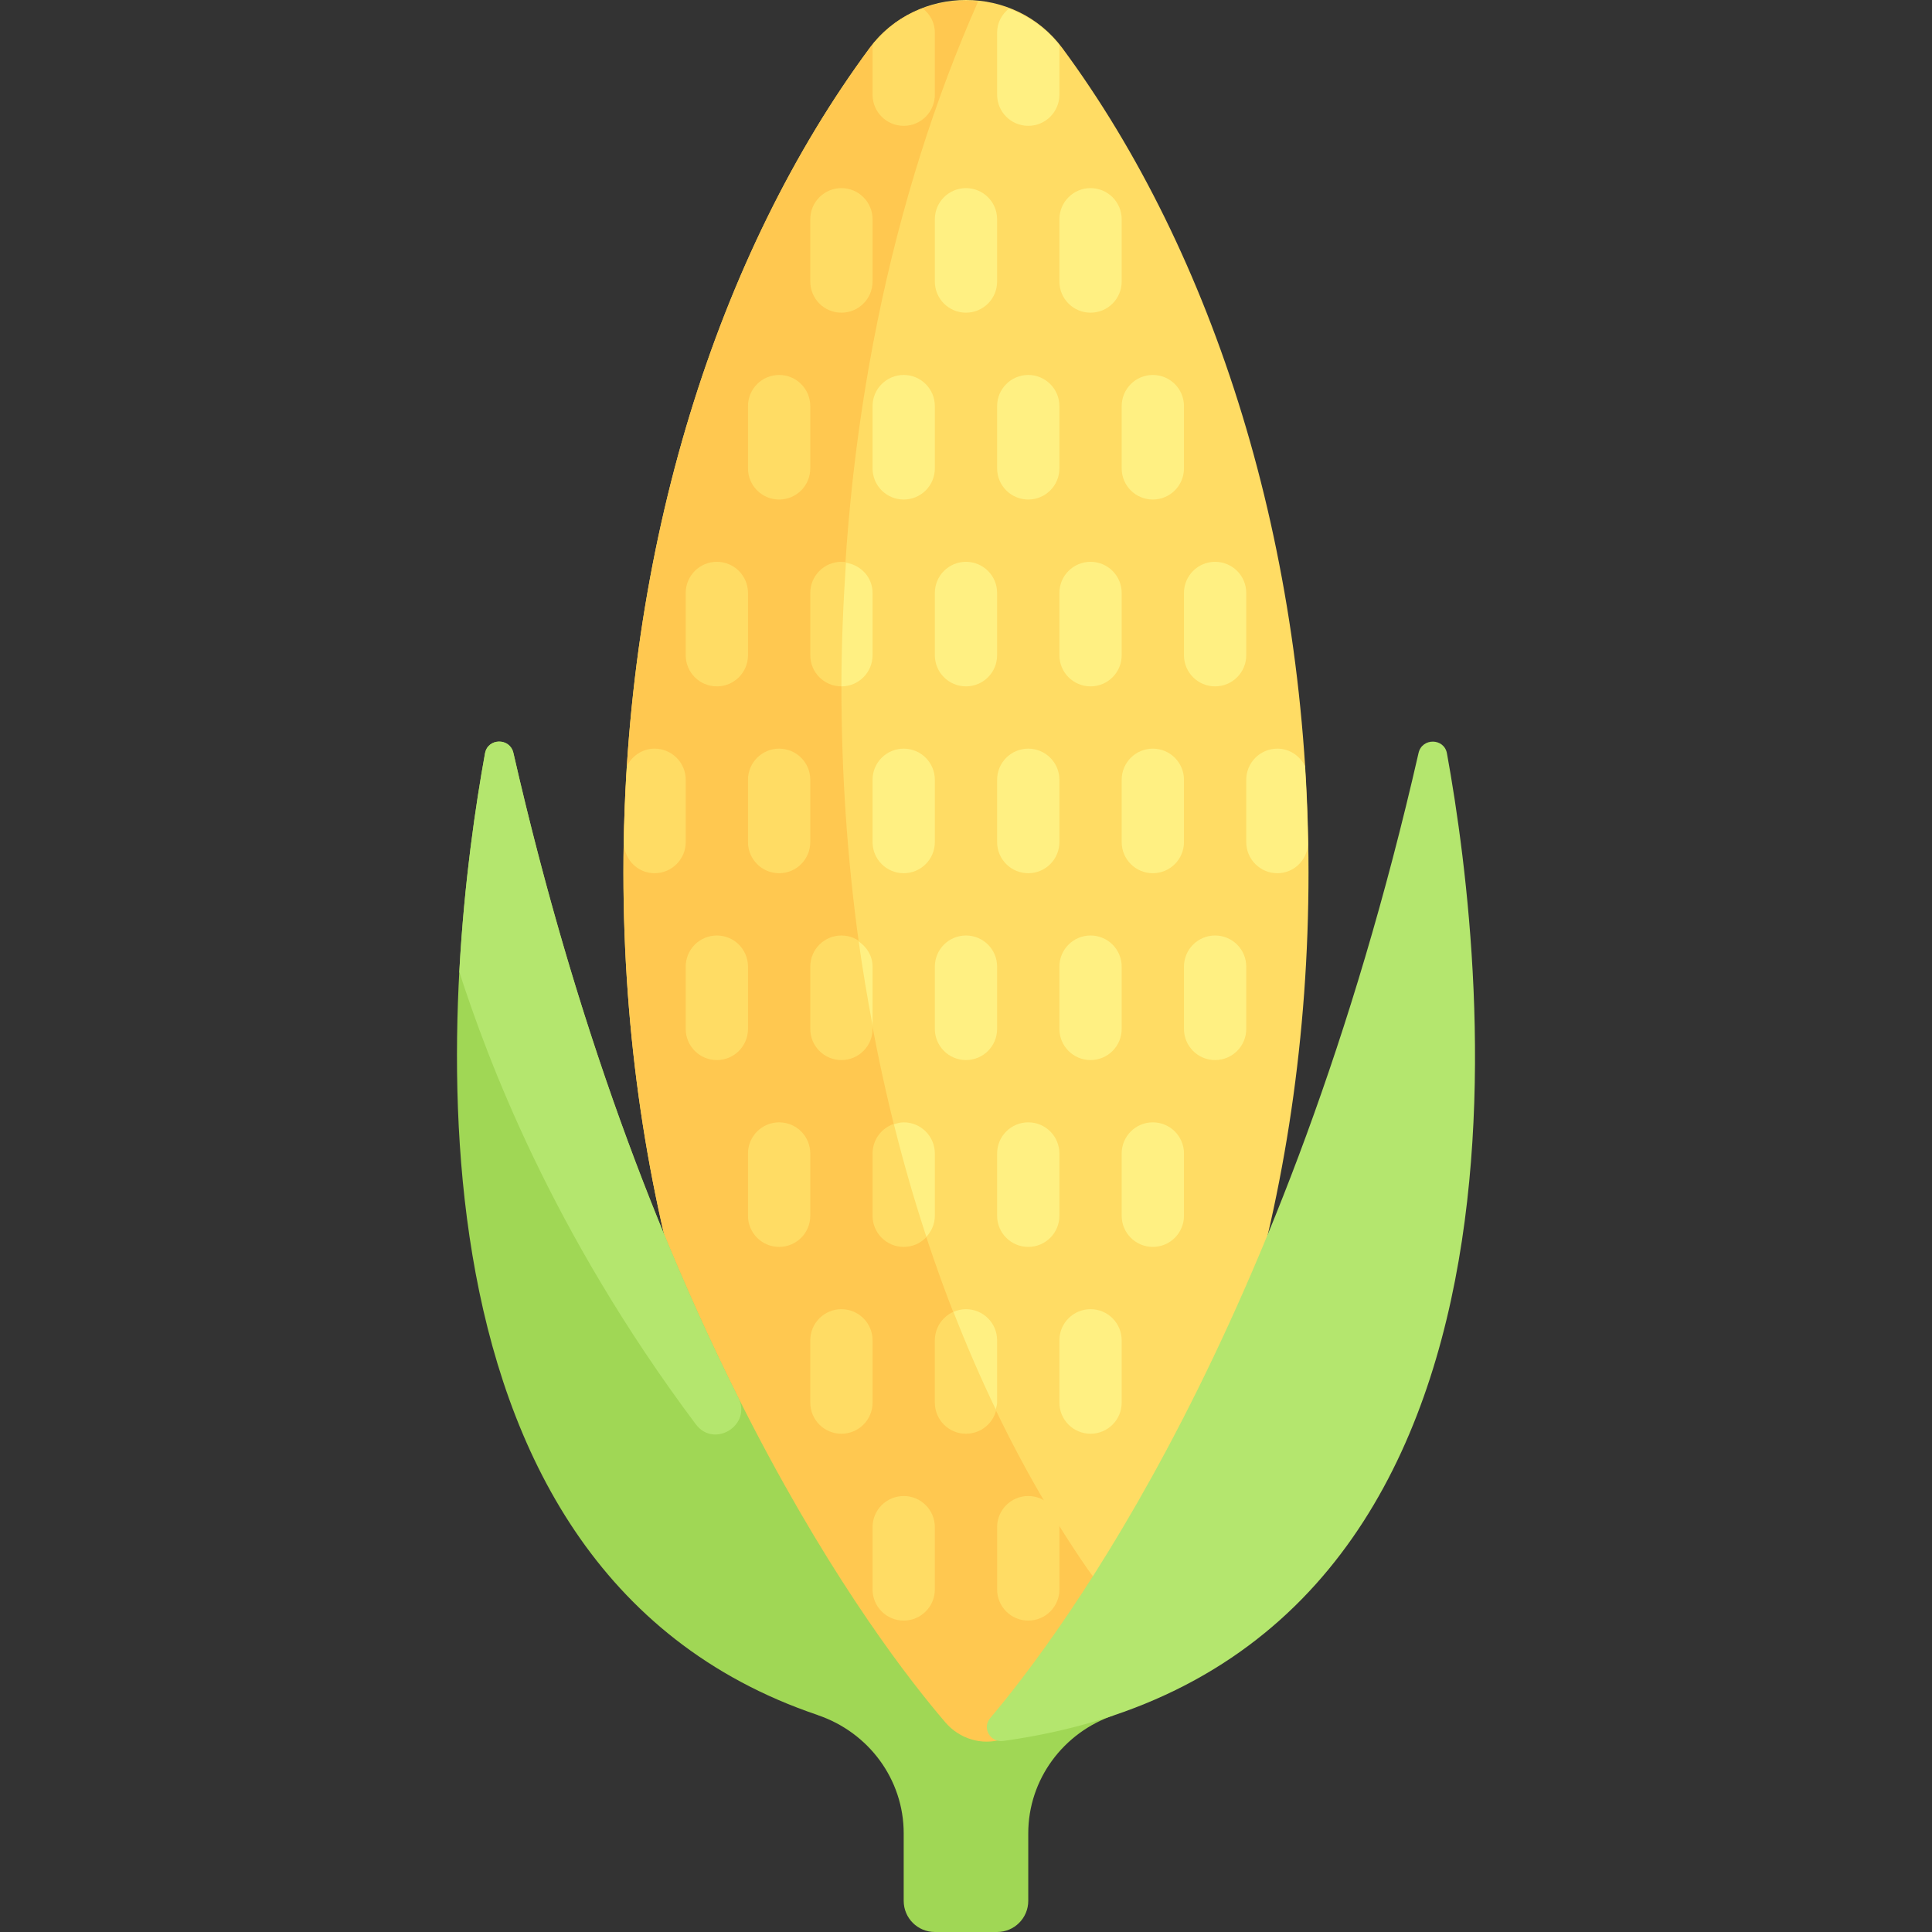 <?xml version="1.0" encoding="iso-8859-1"?>
<!-- Generator: Adobe Illustrator 19.0.0, SVG Export Plug-In . SVG Version: 6.00 Build 0)  -->
<svg xmlns="http://www.w3.org/2000/svg" xmlns:xlink="http://www.w3.org/1999/xlink" version="1.1" id="Capa_1" x="0px" y="0px" viewBox="0 0 512.001 512.001" style="enable-background:new 0 0 512.001 512.001;" xml:space="preserve">
<rect x="0" y="0" width="512.001" height="512.001" fill="#333333" stroke="none"/>
<path style="fill:#FFDC64;" d="M165.216,231.242c0,86.416,25.124,164.182,65.211,218.46c12.587,17.043,38.547,17.043,51.134,0  c40.088-54.278,65.211-132.045,65.211-218.46S321.65,67.06,281.562,12.782c-12.587-17.043-38.547-17.043-51.134,0  C190.34,67.06,165.216,144.827,165.216,231.242z"/>
<path style="fill:#FFC850;" d="M288.196,415.789c-40.087-58.112-65.211-141.373-65.211-233.893  c0-67.52,13.426-130.055,36.239-181.536c-10.674-1.066-21.794,2.943-28.795,12.422c-40.087,54.278-65.211,132.045-65.211,218.46  s25.124,164.182,65.211,218.46c12.587,17.042,38.548,17.042,51.135,0c5.772-7.816,11.194-16.172,16.315-24.917  C294.243,422.554,290.876,419.674,288.196,415.789z"/>
<path style="fill:#FFDC64;" d="M239.49,330.443c-4.562,0-8.253-3.695-8.253-8.253v-16.505c0-4.557,3.691-8.253,8.253-8.253  c4.561,0,8.253,3.695,8.253,8.253v16.505C247.743,326.748,244.051,330.443,239.49,330.443z"/>
<g>
	<path style="fill:#FFF082;" d="M272.5,330.443c-4.562,0-8.253-3.695-8.253-8.253v-16.505c0-4.557,3.691-8.253,8.253-8.253   c4.561,0,8.253,3.695,8.253,8.253v16.505C280.753,326.748,277.062,330.443,272.5,330.443z"/>
	<path style="fill:#FFF082;" d="M305.511,330.443c-4.561,0-8.253-3.695-8.253-8.253v-16.505c0-4.557,3.691-8.253,8.253-8.253   s8.253,3.695,8.253,8.253v16.505C313.763,326.748,310.072,330.443,305.511,330.443z"/>
</g>
<g>
	<path style="fill:#FFDC64;" d="M206.48,330.443c-4.562,0-8.253-3.695-8.253-8.253v-16.505c0-4.557,3.691-8.253,8.253-8.253   c4.561,0,8.253,3.695,8.253,8.253v16.505C214.732,326.748,211.041,330.443,206.48,330.443z"/>
	<path style="fill:#FFDC64;" d="M239.49,429.474c-4.562,0-8.253-3.695-8.253-8.253v-16.505c0-4.557,3.691-8.253,8.253-8.253   c4.561,0,8.253,3.695,8.253,8.253v16.505C247.743,425.779,244.051,429.474,239.49,429.474z"/>
	<path style="fill:#FFDC64;" d="M272.5,429.474c-4.562,0-8.253-3.695-8.253-8.253v-16.505c0-4.557,3.691-8.253,8.253-8.253   c4.561,0,8.253,3.695,8.253,8.253v16.505C280.753,425.779,277.062,429.474,272.5,429.474z"/>
</g>
<g>
	<path style="fill:#FFF082;" d="M239.49,231.411c-4.562,0-8.253-3.695-8.253-8.253v-16.505c0-4.557,3.691-8.253,8.253-8.253   c4.561,0,8.253,3.695,8.253,8.253v16.505C247.743,227.716,244.051,231.411,239.49,231.411z"/>
	<path style="fill:#FFF082;" d="M272.5,231.411c-4.562,0-8.253-3.695-8.253-8.253v-16.505c0-4.557,3.691-8.253,8.253-8.253   c4.561,0,8.253,3.695,8.253,8.253v16.505C280.753,227.716,277.062,231.411,272.5,231.411z"/>
	<path style="fill:#FFF082;" d="M305.511,231.411c-4.561,0-8.253-3.695-8.253-8.253v-16.505c0-4.557,3.691-8.253,8.253-8.253   s8.253,3.695,8.253,8.253v16.505C313.763,227.716,310.072,231.411,305.511,231.411z"/>
</g>
<path style="fill:#FFDC64;" d="M206.48,231.411c-4.562,0-8.253-3.695-8.253-8.253v-16.505c0-4.557,3.691-8.253,8.253-8.253  c4.561,0,8.253,3.695,8.253,8.253v16.505C214.732,227.716,211.041,231.411,206.48,231.411z"/>
<g>
	<path style="fill:#FFF082;" d="M239.49,132.38c-4.562,0-8.253-3.695-8.253-8.253v-16.505c0-4.557,3.691-8.253,8.253-8.253   c4.561,0,8.253,3.695,8.253,8.253v16.505C247.743,128.685,244.051,132.38,239.49,132.38z"/>
	<path style="fill:#FFF082;" d="M272.5,132.38c-4.562,0-8.253-3.695-8.253-8.253v-16.505c0-4.557,3.691-8.253,8.253-8.253   c4.561,0,8.253,3.695,8.253,8.253v16.505C280.753,128.685,277.062,132.38,272.5,132.38z"/>
	<path style="fill:#FFF082;" d="M305.511,132.38c-4.561,0-8.253-3.695-8.253-8.253v-16.505c0-4.557,3.691-8.253,8.253-8.253   s8.253,3.695,8.253,8.253v16.505C313.763,128.685,310.072,132.38,305.511,132.38z"/>
</g>
<path style="fill:#FFDC64;" d="M206.48,132.38c-4.562,0-8.253-3.695-8.253-8.253v-16.505c0-4.557,3.691-8.253,8.253-8.253  c4.561,0,8.253,3.695,8.253,8.253v16.505C214.732,128.685,211.041,132.38,206.48,132.38z"/>
<g>
	<path style="fill:#FFF082;" d="M255.995,280.927c-4.561,0-8.253-3.695-8.253-8.253v-16.505c0-4.557,3.691-8.253,8.253-8.253   c4.562,0,8.253,3.695,8.253,8.253v16.505C264.248,277.232,260.557,280.927,255.995,280.927z"/>
	<path style="fill:#FFF082;" d="M289.006,280.927c-4.561,0-8.253-3.695-8.253-8.253v-16.505c0-4.557,3.691-8.253,8.253-8.253   c4.562,0,8.253,3.695,8.253,8.253v16.505C297.258,277.232,293.567,280.927,289.006,280.927z"/>
</g>
<path style="fill:#FFDC64;" d="M189.974,280.927c-4.562,0-8.253-3.695-8.253-8.253v-16.505c0-4.557,3.691-8.253,8.253-8.253  c4.561,0,8.253,3.695,8.253,8.253v16.505C198.227,277.232,194.536,280.927,189.974,280.927z"/>
<path style="fill:#FFF082;" d="M322.016,280.927c-4.561,0-8.253-3.695-8.253-8.253v-16.505c0-4.557,3.691-8.253,8.253-8.253  s8.253,3.695,8.253,8.253v16.505C330.269,277.232,326.578,280.927,322.016,280.927z"/>
<g>
	<path style="fill:#FFDC64;" d="M222.985,280.927c-4.561,0-8.253-3.695-8.253-8.253v-16.505c0-4.557,3.691-8.253,8.253-8.253   c4.562,0,8.253,3.695,8.253,8.253v16.505C231.237,277.232,227.546,280.927,222.985,280.927z"/>
	<path style="fill:#FFDC64;" d="M255.995,379.958c-4.561,0-8.253-3.695-8.253-8.253V355.2c0-4.557,3.691-8.253,8.253-8.253   c4.562,0,8.253,3.695,8.253,8.253v16.505C264.248,376.263,260.557,379.958,255.995,379.958z"/>
</g>
<path style="fill:#FFF082;" d="M289.006,379.958c-4.561,0-8.253-3.695-8.253-8.253V355.2c0-4.557,3.691-8.253,8.253-8.253  c4.562,0,8.253,3.695,8.253,8.253v16.505C297.258,376.263,293.567,379.958,289.006,379.958z"/>
<path style="fill:#FFDC64;" d="M222.985,379.958c-4.561,0-8.253-3.695-8.253-8.253V355.2c0-4.557,3.691-8.253,8.253-8.253  c4.562,0,8.253,3.695,8.253,8.253v16.505C231.237,376.263,227.546,379.958,222.985,379.958z"/>
<g>
	<path style="fill:#FFF082;" d="M255.995,181.896c-4.561,0-8.253-3.695-8.253-8.253v-16.505c0-4.557,3.691-8.253,8.253-8.253   c4.562,0,8.253,3.695,8.253,8.253v16.505C264.248,178.201,260.557,181.896,255.995,181.896z"/>
	<path style="fill:#FFF082;" d="M289.006,181.896c-4.561,0-8.253-3.695-8.253-8.253v-16.505c0-4.557,3.691-8.253,8.253-8.253   c4.562,0,8.253,3.695,8.253,8.253v16.505C297.258,178.201,293.567,181.896,289.006,181.896z"/>
</g>
<path style="fill:#FFDC64;" d="M189.974,181.896c-4.562,0-8.253-3.695-8.253-8.253v-16.505c0-4.557,3.691-8.253,8.253-8.253  c4.561,0,8.253,3.695,8.253,8.253v16.505C198.227,178.201,194.536,181.896,189.974,181.896z"/>
<path style="fill:#FFF082;" d="M322.016,181.896c-4.561,0-8.253-3.695-8.253-8.253v-16.505c0-4.557,3.691-8.253,8.253-8.253  s8.253,3.695,8.253,8.253v16.505C330.269,178.201,326.578,181.896,322.016,181.896z"/>
<path style="fill:#FFDC64;" d="M222.985,181.896c-4.561,0-8.253-3.695-8.253-8.253v-16.505c0-4.557,3.691-8.253,8.253-8.253  c4.562,0,8.253,3.695,8.253,8.253v16.505C231.237,178.201,227.546,181.896,222.985,181.896z"/>
<g>
	<path style="fill:#FFF082;" d="M255.995,82.864c-4.561,0-8.253-3.695-8.253-8.253V58.107c0-4.557,3.691-8.253,8.253-8.253   c4.562,0,8.253,3.695,8.253,8.253v16.505C264.248,79.169,260.557,82.864,255.995,82.864z"/>
	<path style="fill:#FFF082;" d="M289.006,82.864c-4.561,0-8.253-3.695-8.253-8.253V58.107c0-4.557,3.691-8.253,8.253-8.253   c4.562,0,8.253,3.695,8.253,8.253v16.505C297.258,79.169,293.567,82.864,289.006,82.864z"/>
</g>
<g>
	<path style="fill:#FFDC64;" d="M222.985,82.864c-4.561,0-8.253-3.695-8.253-8.253V58.107c0-4.557,3.691-8.253,8.253-8.253   c4.562,0,8.253,3.695,8.253,8.253v16.505C231.237,79.169,227.546,82.864,222.985,82.864z"/>
	<path style="fill:#FFDC64;" d="M173.469,231.411c4.562,0,8.253-3.695,8.253-8.253v-16.505c0-4.557-3.691-8.253-8.253-8.253   c-3.223,0-5.938,1.894-7.297,4.585c-0.442,6.879-0.704,13.832-0.821,20.84C165.707,228.054,169.144,231.411,173.469,231.411z"/>
</g>
<g>
	<path style="fill:#FFF082;" d="M345.818,202.985c-1.359-2.69-4.074-4.584-7.297-4.584c-4.561,0-8.253,3.695-8.253,8.253v16.505   c0,4.557,3.691,8.253,8.253,8.253c4.325,0,7.762-3.357,8.118-7.585C346.522,216.818,346.261,209.865,345.818,202.985z"/>
	<path style="fill:#FFF082;" d="M267.384,2.27c-1.868,1.513-3.136,3.729-3.136,6.321v16.505c0,4.557,3.691,8.253,8.253,8.253   c4.561,0,8.253-3.695,8.253-8.253V11.927C277.1,7.351,272.46,4.19,267.384,2.27z"/>
</g>
<path style="fill:#FFDC64;" d="M239.49,33.349c4.561,0,8.253-3.695,8.253-8.253V8.591c0-2.612-1.289-4.839-3.182-6.352  c-5.057,1.864-9.674,5.046-13.323,9.592v13.265C231.237,29.654,234.928,33.349,239.49,33.349z"/>
<g>
	<path style="fill:#FFF082;" d="M231.237,173.643v-16.505c0-4.133-3.089-7.41-7.056-8.011c-0.706,10.791-1.196,21.682-1.196,32.769   C227.546,181.896,231.237,178.201,231.237,173.643z"/>
	<path style="fill:#FFF082;" d="M227.565,249.487c1.037,7.534,2.302,14.93,3.672,22.254v-15.572   C231.237,253.345,229.729,250.975,227.565,249.487z"/>
	<path style="fill:#FFF082;" d="M247.743,305.685c0-4.557-3.691-8.253-8.253-8.253c-0.92,0-1.766,0.246-2.592,0.523   c2.546,10.208,5.42,20.156,8.599,29.817c1.368-1.473,2.245-3.414,2.245-5.583v-16.504H247.743z"/>
	<path style="fill:#FFF082;" d="M252.679,347.666c3.471,8.914,7.209,17.534,11.206,25.84c0.137-0.597,0.363-1.162,0.363-1.801V355.2   c0-4.557-3.691-8.253-8.253-8.253C254.81,346.948,253.697,347.217,252.679,347.666z"/>
</g>
<path style="fill:#A0D755;" d="M277.004,454.516c-3.406,3.006-7.332,5.148-11.48,6.43c-5.416,1.674-11.284-0.178-14.976-4.479  c-18.299-21.319-78.866-100.951-114.486-256.909c-0.93-4.07-6.786-4.006-7.531,0.102c-9.818,54.095-28.478,215.471,88.207,254.857  h-0.052c13.53,4.571,22.804,17.055,22.804,31.336v17.895c0,4.558,3.695,8.253,8.253,8.253h16.505c4.558,0,8.253-3.695,8.253-8.253  v-17.894c0-14.283,9.278-26.766,22.81-31.338L277.004,454.516L277.004,454.516z"/>
<g>
	<path style="fill:#B4E66E;" d="M262.395,455.341c19.43-22.977,78.542-102.57,113.536-255.793c0.93-4.07,6.784-3.994,7.53,0.115   c10.574,58.268,31.446,241.019-117.626,261.715C262.454,461.848,260.191,457.948,262.395,455.341z"/>
	<path style="fill:#B4E66E;" d="M136.05,199.506c-0.927-4.059-6.772-3.964-7.516,0.132c-2.483,13.678-5.527,34.237-6.809,57.94   c7.348,22.679,24.281,68.605,62.667,119.866c4.863,6.495,14.916,0.226,11.283-7.029C174.935,328.995,152.752,272.65,136.05,199.506   z"/>
</g>
<g>
</g>
<g>
</g>
<g>
</g>
<g>
</g>
<g>
</g>
<g>
</g>
<g>
</g>
<g>
</g>
<g>
</g>
<g>
</g>
<g>
</g>
<g>
</g>
<g>
</g>
<g>
</g>
<g>
</g>
</svg>
